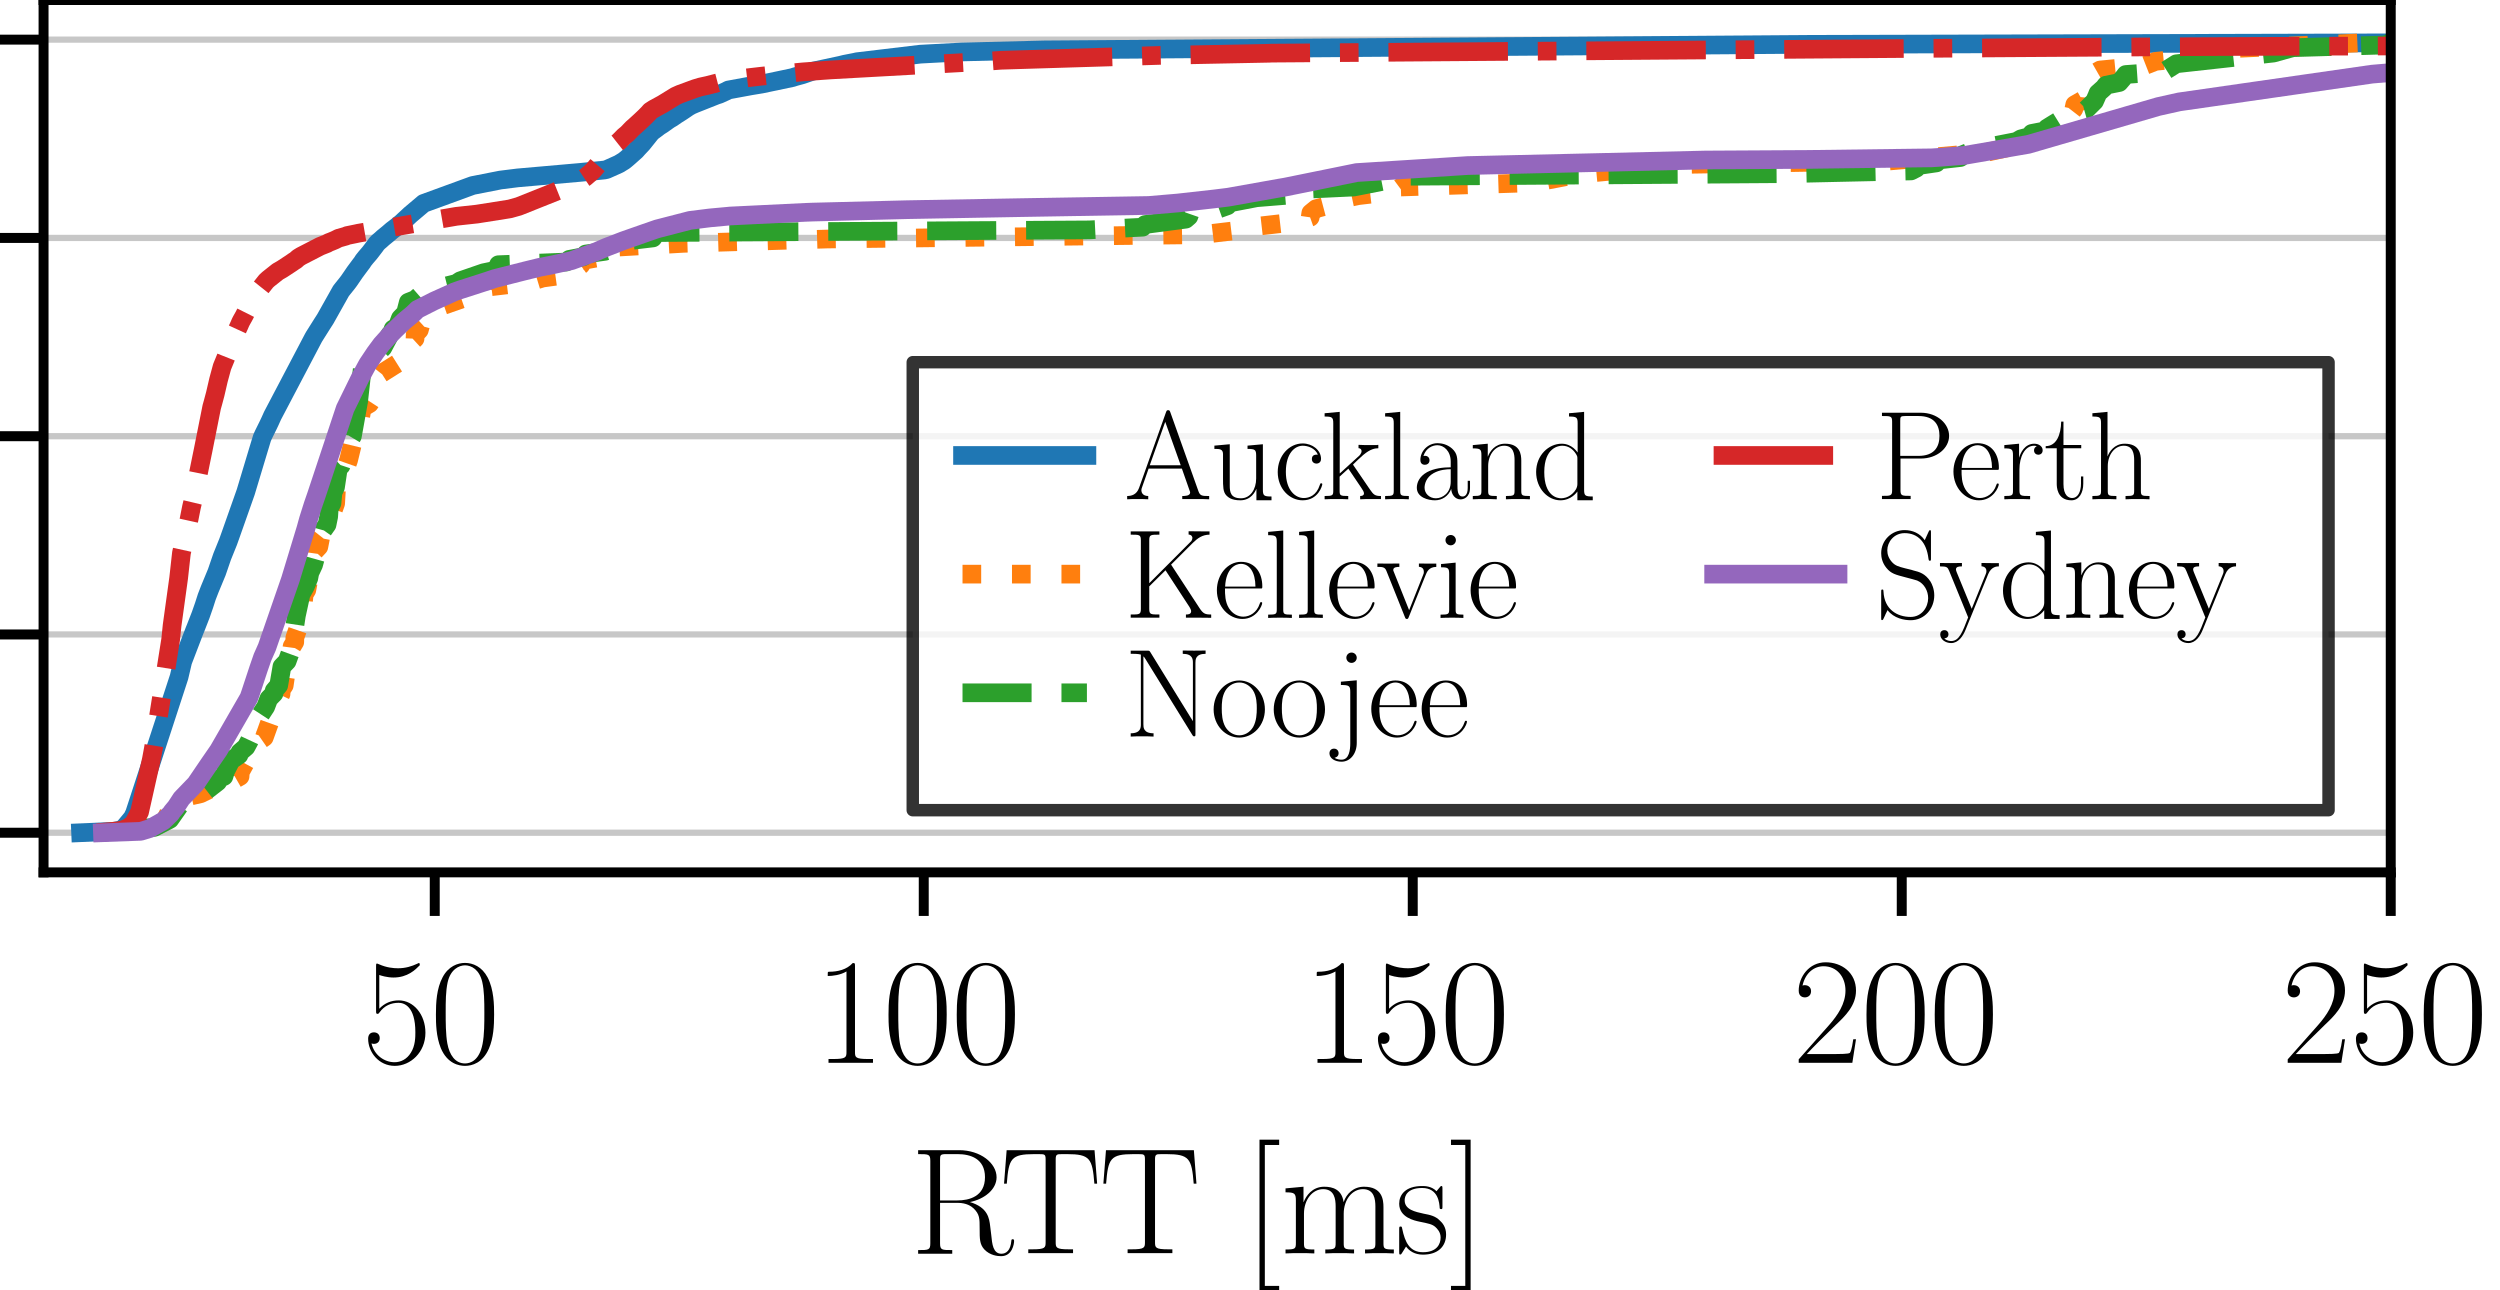 <?xml version="1.0" encoding="utf-8" standalone="no"?>
<!DOCTYPE svg PUBLIC "-//W3C//DTD SVG 1.1//EN"
  "http://www.w3.org/Graphics/SVG/1.1/DTD/svg11.dtd">
<svg xmlns:xlink="http://www.w3.org/1999/xlink" width="200.88pt" height="103.68pt" viewBox="0 0 200.88 103.68" xmlns="http://www.w3.org/2000/svg" version="1.1">
 <defs>
  <style type="text/css">*{stroke-linejoin: round; stroke-linecap: butt}</style>
 </defs>
 <g id="figure_1">
  <g id="patch_1">
   <path d="M 0 103.68 
L 200.88 103.68 
L 200.88 -0 
L 0 -0 
z
" style="fill: #ffffff"/>
  </g>
  <g id="axes_1">
   <g id="patch_2">
    <path d="M 3.5 70.098 
L 192.101 70.098 
L 192.101 -0 
L 3.5 -0 
z
" style="fill: #ffffff"/>
   </g>
   <g id="matplotlib.axis_1">
    <g id="xtick_1">
     <g id="line2d_1">
      <defs>
       <path id="m232fa87a9f" d="M 0 0 
L 0 3.5 
" style="stroke: #000000; stroke-width: 0.8"/>
      </defs>
      <g>
       <use xlink:href="#m232fa87a9f" x="34.933" y="70.098" style="stroke: #000000; stroke-width: 0.8"/>
      </g>
     </g>
     <g id="text_1">
      <!-- 50 -->
      <g transform="translate(29.08 85.4) scale(0.12 -0.12)">
       <defs>
        <path id="CMR17-35" d="M 730 3692 
C 794 3666 1056 3584 1325 3584 
C 1920 3584 2246 3911 2432 4100 
C 2432 4157 2432 4192 2394 4192 
C 2387 4192 2374 4192 2323 4163 
C 2099 4058 1837 3973 1517 3973 
C 1325 3973 1037 3999 723 4139 
C 653 4171 640 4171 634 4171 
C 602 4171 595 4164 595 4037 
L 595 2203 
C 595 2089 595 2057 659 2057 
C 691 2057 704 2070 736 2114 
C 941 2401 1222 2522 1542 2522 
C 1766 2522 2246 2382 2246 1289 
C 2246 1085 2246 715 2054 421 
C 1894 159 1645 25 1370 25 
C 947 25 518 320 403 814 
C 429 807 480 795 506 795 
C 589 795 749 840 749 1038 
C 749 1210 627 1280 506 1280 
C 358 1280 262 1190 262 1011 
C 262 454 704 -128 1382 -128 
C 2042 -128 2669 440 2669 1264 
C 2669 2030 2170 2624 1549 2624 
C 1222 2624 947 2503 730 2274 
L 730 3692 
z
" transform="scale(0.016)"/>
        <path id="CMR17-30" d="M 2688 2025 
C 2688 2416 2682 3080 2413 3591 
C 2176 4039 1798 4198 1466 4198 
C 1158 4198 768 4058 525 3597 
C 269 3118 243 2524 243 2025 
C 243 1661 250 1106 448 619 
C 723 -39 1216 -128 1466 -128 
C 1760 -128 2208 -7 2470 600 
C 2662 1042 2688 1559 2688 2025 
z
M 1466 -26 
C 1056 -26 813 325 723 812 
C 653 1188 653 1738 653 2096 
C 653 2588 653 2997 736 3387 
C 858 3929 1216 4096 1466 4096 
C 1728 4096 2067 3923 2189 3400 
C 2272 3036 2278 2607 2278 2096 
C 2278 1680 2278 1169 2202 792 
C 2067 95 1690 -26 1466 -26 
z
" transform="scale(0.016)"/>
       </defs>
       <use xlink:href="#CMR17-35" transform="scale(0.996)"/>
       <use xlink:href="#CMR17-30" transform="translate(45.69 0) scale(0.996)"/>
      </g>
     </g>
    </g>
    <g id="xtick_2">
     <g id="line2d_2">
      <g>
       <use xlink:href="#m232fa87a9f" x="74.225" y="70.098" style="stroke: #000000; stroke-width: 0.8"/>
      </g>
     </g>
     <g id="text_2">
      <!-- 100 -->
      <g transform="translate(65.446 85.4) scale(0.12 -0.12)">
       <defs>
        <path id="CMR17-31" d="M 1702 4058 
C 1702 4192 1696 4192 1606 4192 
C 1357 3916 979 3827 621 3827 
C 602 3827 570 3827 563 3808 
C 557 3795 557 3782 557 3648 
C 755 3648 1088 3686 1344 3839 
L 1344 461 
C 1344 236 1331 160 781 160 
L 589 160 
L 589 0 
C 896 0 1216 0 1523 0 
C 1830 0 2150 0 2458 0 
L 2458 160 
L 2266 160 
C 1715 160 1702 230 1702 458 
L 1702 4058 
z
" transform="scale(0.016)"/>
       </defs>
       <use xlink:href="#CMR17-31" transform="scale(0.996)"/>
       <use xlink:href="#CMR17-30" transform="translate(45.69 0) scale(0.996)"/>
       <use xlink:href="#CMR17-30" transform="translate(91.381 0) scale(0.996)"/>
      </g>
     </g>
    </g>
    <g id="xtick_3">
     <g id="line2d_3">
      <g>
       <use xlink:href="#m232fa87a9f" x="113.517" y="70.098" style="stroke: #000000; stroke-width: 0.8"/>
      </g>
     </g>
     <g id="text_3">
      <!-- 150 -->
      <g transform="translate(104.737 85.4) scale(0.12 -0.12)">
       <use xlink:href="#CMR17-31" transform="scale(0.996)"/>
       <use xlink:href="#CMR17-35" transform="translate(45.69 0) scale(0.996)"/>
       <use xlink:href="#CMR17-30" transform="translate(91.381 0) scale(0.996)"/>
      </g>
     </g>
    </g>
    <g id="xtick_4">
     <g id="line2d_4">
      <g>
       <use xlink:href="#m232fa87a9f" x="152.809" y="70.098" style="stroke: #000000; stroke-width: 0.8"/>
      </g>
     </g>
     <g id="text_4">
      <!-- 200 -->
      <g transform="translate(144.029 85.4) scale(0.12 -0.12)">
       <defs>
        <path id="CMR17-32" d="M 2669 989 
L 2554 989 
C 2490 536 2438 459 2413 420 
C 2381 369 1920 369 1830 369 
L 602 369 
C 832 619 1280 1072 1824 1597 
C 2214 1967 2669 2402 2669 3035 
C 2669 3790 2067 4224 1395 4224 
C 691 4224 262 3604 262 3030 
C 262 2780 448 2748 525 2748 
C 589 2748 781 2787 781 3010 
C 781 3207 614 3264 525 3264 
C 486 3264 448 3258 422 3245 
C 544 3790 915 4058 1306 4058 
C 1862 4058 2227 3617 2227 3035 
C 2227 2479 1901 2000 1536 1584 
L 262 146 
L 262 0 
L 2515 0 
L 2669 989 
z
" transform="scale(0.016)"/>
       </defs>
       <use xlink:href="#CMR17-32" transform="scale(0.996)"/>
       <use xlink:href="#CMR17-30" transform="translate(45.69 0) scale(0.996)"/>
       <use xlink:href="#CMR17-30" transform="translate(91.381 0) scale(0.996)"/>
      </g>
     </g>
    </g>
    <g id="xtick_5">
     <g id="line2d_5">
      <g>
       <use xlink:href="#m232fa87a9f" x="192.101" y="70.098" style="stroke: #000000; stroke-width: 0.8"/>
      </g>
     </g>
     <g id="text_5">
      <!-- 250 -->
      <g transform="translate(183.321 85.4) scale(0.12 -0.12)">
       <use xlink:href="#CMR17-32" transform="scale(0.996)"/>
       <use xlink:href="#CMR17-35" transform="translate(45.69 0) scale(0.996)"/>
       <use xlink:href="#CMR17-30" transform="translate(91.381 0) scale(0.996)"/>
      </g>
     </g>
    </g>
    <g id="text_6">
     <!-- RTT [ms] -->
     <g transform="translate(73.137 100.691) scale(0.12 -0.12)">
      <defs>
       <path id="CMR17-52" d="M 2509 2146 
C 3117 2268 3629 2676 3629 3186 
C 3629 3785 2950 4326 2054 4326 
L 333 4326 
L 333 4160 
C 774 4160 845 4160 845 3873 
L 845 415 
C 845 128 774 128 333 128 
L 333 -26 
C 518 -26 851 -26 1050 -26 
C 1248 -26 1581 -26 1766 -26 
L 1766 128 
C 1325 128 1254 128 1254 417 
L 1254 2112 
L 2003 2112 
C 2368 2112 2573 1964 2662 1881 
C 2918 1632 2918 1459 2918 1024 
C 2918 595 2918 377 3110 160 
C 3354 -102 3680 -128 3821 -128 
C 4294 -128 4365 396 4365 503 
C 4365 540 4365 585 4307 585 
C 4256 585 4250 547 4250 522 
C 4218 112 4032 -26 3834 -26 
C 3482 -26 3443 375 3405 764 
C 3386 898 3373 993 3360 1133 
C 3322 1452 3270 1917 2509 2146 
z
M 1984 2214 
L 1254 2214 
L 1254 3913 
C 1254 4129 1267 4160 1523 4160 
L 1990 4160 
C 2522 4160 3142 3977 3142 3190 
C 3142 2372 2464 2214 1984 2214 
z
" transform="scale(0.016)"/>
       <path id="CMR17-54" d="M 3981 4326 
L 288 4326 
L 179 2918 
L 294 2918 
C 378 3976 467 4160 1453 4160 
C 1568 4160 1754 4160 1805 4154 
C 1926 4135 1926 4058 1926 3912 
L 1926 459 
C 1926 230 1907 160 1376 160 
L 1197 160 
L 1197 0 
C 1504 0 1824 0 2138 0 
C 2451 0 2771 0 3078 0 
L 3078 160 
L 2899 160 
C 2368 160 2349 230 2349 459 
L 2349 3912 
C 2349 4052 2349 4129 2464 4154 
C 2515 4160 2701 4160 2816 4160 
C 3795 4160 3891 3976 3974 2918 
L 4090 2918 
L 3981 4326 
z
" transform="scale(0.016)"/>
       <path id="CMR17-5b" d="M 1504 -1600 
L 1504 -1377 
L 902 -1377 
L 902 4544 
L 1504 4544 
L 1504 4767 
L 678 4767 
L 678 -1600 
L 1504 -1600 
z
" transform="scale(0.016)"/>
       <path id="CMR17-6d" d="M 4326 1933 
C 4326 2252 4269 2790 3507 2790 
C 3072 2790 2771 2496 2656 2151 
L 2650 2151 
C 2573 2676 2195 2790 1837 2790 
C 1331 2790 1069 2400 973 2144 
L 966 2144 
L 966 2790 
L 211 2720 
L 211 2554 
C 589 2554 646 2515 646 2208 
L 646 428 
C 646 184 621 153 211 153 
L 211 -13 
C 365 0 646 0 813 0 
C 979 0 1267 0 1421 -13 
L 1421 153 
C 1011 153 986 178 986 428 
L 986 1658 
C 986 2247 1344 2688 1792 2688 
C 2266 2688 2317 2266 2317 1958 
L 2317 428 
C 2317 184 2291 153 1882 153 
L 1882 -13 
C 2035 0 2317 0 2483 0 
C 2650 0 2938 0 3091 -13 
L 3091 153 
C 2682 153 2656 178 2656 428 
L 2656 1658 
C 2656 2247 3014 2688 3462 2688 
C 3936 2688 3987 2266 3987 1958 
L 3987 428 
C 3987 184 3962 153 3552 153 
L 3552 -13 
C 3706 0 3987 0 4154 0 
C 4320 0 4608 0 4762 -13 
L 4762 153 
C 4352 153 4326 178 4326 428 
L 4326 1933 
z
" transform="scale(0.016)"/>
       <path id="CMR17-73" d="M 1978 2697 
C 1978 2813 1971 2819 1933 2819 
C 1907 2819 1901 2813 1824 2717 
C 1805 2691 1747 2626 1728 2601 
C 1523 2819 1235 2819 1126 2819 
C 416 2819 160 2447 160 2076 
C 160 1498 813 1365 998 1325 
C 1402 1243 1542 1217 1677 1101 
C 1760 1025 1901 884 1901 654 
C 1901 384 1747 38 1158 38 
C 602 38 403 460 288 1021 
C 269 1110 269 1117 218 1117 
C 166 1117 160 1110 160 983 
L 160 63 
C 160 -51 166 -58 205 -58 
C 237 -58 243 -51 275 0 
C 314 57 410 211 448 276 
C 576 103 800 -64 1158 -64 
C 1792 -64 2131 283 2131 784 
C 2131 1112 1958 1285 1875 1362 
C 1683 1561 1459 1606 1190 1657 
C 838 1735 390 1825 390 2217 
C 390 2383 480 2737 1126 2737 
C 1811 2737 1850 2094 1862 1888 
C 1869 1856 1901 1849 1920 1849 
C 1978 1849 1978 1869 1978 1978 
L 1978 2697 
z
" transform="scale(0.016)"/>
       <path id="CMR17-5d" d="M 915 4767 
L 90 4767 
L 90 4544 
L 691 4544 
L 691 -1377 
L 90 -1377 
L 90 -1600 
L 915 -1600 
L 915 4767 
z
" transform="scale(0.016)"/>
      </defs>
      <use xlink:href="#CMR17-52" transform="scale(0.996)"/>
      <use xlink:href="#CMR17-54" transform="translate(59.984 0) scale(0.996)"/>
      <use xlink:href="#CMR17-54" transform="translate(126.494 0) scale(0.996)"/>
      <use xlink:href="#CMR17-5b" transform="translate(223.08 0) scale(0.996)"/>
      <use xlink:href="#CMR17-6d" transform="translate(247.951 0) scale(0.996)"/>
      <use xlink:href="#CMR17-73" transform="translate(324.87 0) scale(0.996)"/>
      <use xlink:href="#CMR17-5d" transform="translate(360.672 0) scale(0.996)"/>
     </g>
    </g>
   </g>
   <g id="matplotlib.axis_2">
    <g id="ytick_1">
     <g id="line2d_6">
      <path d="M 3.5 66.912 
L 192.101 66.912 
" clip-path="url(#pb5d8cb6d65)" style="fill: none; stroke: #b0b0b0; stroke-opacity: 0.7; stroke-width: 0.5; stroke-linecap: square"/>
     </g>
     <g id="line2d_7">
      <defs>
       <path id="ma630409748" d="M 0 0 
L -3.5 0 
" style="stroke: #000000; stroke-width: 0.8"/>
      </defs>
      <g>
       <use xlink:href="#ma630409748" x="3.5" y="66.912" style="stroke: #000000; stroke-width: 0.8"/>
      </g>
     </g>
    </g>
    <g id="ytick_2">
     <g id="line2d_8">
      <path d="M 3.5 50.98 
L 192.101 50.98 
" clip-path="url(#pb5d8cb6d65)" style="fill: none; stroke: #b0b0b0; stroke-opacity: 0.7; stroke-width: 0.5; stroke-linecap: square"/>
     </g>
     <g id="line2d_9">
      <g>
       <use xlink:href="#ma630409748" x="3.5" y="50.98" style="stroke: #000000; stroke-width: 0.8"/>
      </g>
     </g>
    </g>
    <g id="ytick_3">
     <g id="line2d_10">
      <path d="M 3.5 35.049 
L 192.101 35.049 
" clip-path="url(#pb5d8cb6d65)" style="fill: none; stroke: #b0b0b0; stroke-opacity: 0.7; stroke-width: 0.5; stroke-linecap: square"/>
     </g>
     <g id="line2d_11">
      <g>
       <use xlink:href="#ma630409748" x="3.5" y="35.049" style="stroke: #000000; stroke-width: 0.8"/>
      </g>
     </g>
    </g>
    <g id="ytick_4">
     <g id="line2d_12">
      <path d="M 3.5 19.118 
L 192.101 19.118 
" clip-path="url(#pb5d8cb6d65)" style="fill: none; stroke: #b0b0b0; stroke-opacity: 0.7; stroke-width: 0.5; stroke-linecap: square"/>
     </g>
     <g id="line2d_13">
      <g>
       <use xlink:href="#ma630409748" x="3.5" y="19.118" style="stroke: #000000; stroke-width: 0.8"/>
      </g>
     </g>
    </g>
    <g id="ytick_5">
     <g id="line2d_14">
      <path d="M 3.5 3.186 
L 192.101 3.186 
" clip-path="url(#pb5d8cb6d65)" style="fill: none; stroke: #b0b0b0; stroke-opacity: 0.7; stroke-width: 0.5; stroke-linecap: square"/>
     </g>
     <g id="line2d_15">
      <g>
       <use xlink:href="#ma630409748" x="3.5" y="3.186" style="stroke: #000000; stroke-width: 0.8"/>
      </g>
     </g>
    </g>
   </g>
   <g id="line2d_16">
    <path d="M 6.477 66.911 
L 9.156 66.796 
L 9.553 66.721 
L 9.92 66.575 
L 10.642 65.705 
L 10.818 65.334 
L 14.39 54.392 
L 14.682 53.148 
L 15.645 50.635 
L 15.711 50.479 
L 16.13 49.405 
L 16.399 48.633 
L 16.616 47.959 
L 16.854 47.342 
L 17.419 45.979 
L 17.85 44.725 
L 18.337 43.519 
L 18.524 42.996 
L 19.341 40.681 
L 19.744 39.539 
L 20.72 36.297 
L 21.061 35.171 
L 21.192 34.886 
L 21.56 34.14 
L 21.698 33.848 
L 21.903 33.393 
L 25.169 27.175 
L 25.242 27.045 
L 25.87 26.048 
L 26.144 25.621 
L 27.401 23.38 
L 27.562 23.176 
L 27.899 22.756 
L 28.047 22.559 
L 28.522 21.865 
L 28.955 21.282 
L 29.106 21.084 
L 29.195 20.938 
L 29.399 20.682 
L 29.693 20.341 
L 29.796 20.209 
L 30.158 19.736 
L 30.252 19.599 
L 30.405 19.439 
L 30.572 19.299 
L 30.774 19.116 
L 30.985 18.943 
L 31.186 18.779 
L 31.499 18.509 
L 31.698 18.358 
L 31.902 18.2 
L 32.288 17.885 
L 32.439 17.741 
L 32.728 17.475 
L 32.963 17.254 
L 34.042 16.343 
L 37.976 14.906 
L 40.206 14.467 
L 41.596 14.294 
L 46.616 13.853 
L 48.545 13.663 
L 48.744 13.621 
L 49.727 13.18 
L 50.135 12.931 
L 50.301 12.799 
L 50.517 12.614 
L 51.089 12.105 
L 51.275 11.896 
L 51.607 11.544 
L 52.205 10.798 
L 52.348 10.62 
L 52.988 10.139 
L 53.211 10 
L 53.768 9.605 
L 54.019 9.458 
L 54.34 9.235 
L 54.78 8.956 
L 55.117 8.729 
L 55.301 8.601 
L 55.547 8.462 
L 55.827 8.341 
L 57.57 7.65 
L 57.804 7.575 
L 58.359 7.323 
L 58.527 7.231 
L 60.328 6.899 
L 61.205 6.754 
L 63.667 6.236 
L 63.897 6.162 
L 64.462 6.008 
L 65.282 5.726 
L 67.551 5.24 
L 67.872 5.16 
L 68.723 4.994 
L 68.861 4.96 
L 73.94 4.353 
L 77.258 4.176 
L 83.966 4.008 
L 145.52 3.56 
L 192.174 3.442 
L 192.174 3.442 
" clip-path="url(#pb5d8cb6d65)" style="fill: none; stroke: #1f77b4; stroke-width: 1.5; stroke-linecap: square"/>
   </g>
   <g id="line2d_17">
    <path d="M 12.789 66.564 
L 12.832 66.215 
L 13.289 65.867 
L 13.808 64.822 
L 14.4 64.474 
L 14.598 64.126 
L 16.117 63.778 
L 16.834 63.43 
L 18.475 63.081 
L 18.679 62.733 
L 19.289 62.385 
L 19.309 62.037 
L 19.689 61.34 
L 19.718 60.992 
L 20.38 60.295 
L 20.694 59.947 
L 20.734 59.599 
L 21.234 59.251 
L 21.735 57.858 
L 22.141 57.161 
L 22.357 56.813 
L 22.413 56.117 
L 22.58 55.769 
L 22.608 55.42 
L 22.838 55.072 
L 23.146 52.983 
L 23.379 52.634 
L 23.472 51.938 
L 23.684 51.59 
L 23.69 51.242 
L 23.932 50.545 
L 23.972 49.5 
L 24.162 49.152 
L 24.17 48.804 
L 24.374 48.456 
L 24.439 47.759 
L 24.653 47.411 
L 24.784 46.715 
L 24.948 45.322 
L 25.192 44.973 
L 25.292 44.277 
L 25.62 43.929 
L 25.755 43.232 
L 26.028 42.884 
L 26.168 42.188 
L 26.48 41.839 
L 26.97 40.447 
L 27.051 39.054 
L 27.447 38.705 
L 27.626 38.357 
L 27.643 38.009 
L 28.011 36.964 
L 28.77 33.83 
L 28.982 33.482 
L 29.103 32.786 
L 29.69 32.437 
L 29.916 32.089 
L 30.261 30.696 
L 30.387 30.348 
L 30.66 30 
L 32.317 28.955 
L 32.405 28.259 
L 32.592 27.91 
L 33.349 27.214 
L 33.362 26.866 
L 33.692 26.517 
L 33.787 26.169 
L 34.933 25.125 
L 34.96 24.776 
L 37.945 23.732 
L 39.31 23.383 
L 39.485 23.035 
L 42.46 22.687 
L 43.616 22.339 
L 46.179 21.991 
L 46.189 21.642 
L 46.677 21.294 
L 46.75 20.946 
L 48.669 20.598 
L 48.85 19.901 
L 54.896 19.553 
L 66.482 19.205 
L 96.544 18.856 
L 99.465 18.508 
L 101.219 18.16 
L 104.287 17.812 
L 105.276 17.464 
L 105.327 17.115 
L 105.754 16.767 
L 107.068 16.419 
L 107.484 16.071 
L 109.132 15.722 
L 112.088 15.374 
L 112.559 15.026 
L 123.274 14.678 
L 126.955 13.981 
L 130.707 13.633 
L 130.783 13.285 
L 151.801 12.937 
L 159.621 12.24 
L 161.209 11.892 
L 161.919 11.544 
L 162.911 11.195 
L 164.961 10.847 
L 165.241 10.151 
L 166.369 9.106 
L 166.639 8.758 
L 166.711 8.41 
L 167.322 8.061 
L 167.354 7.713 
L 167.883 6.669 
L 167.888 6.32 
L 168.138 5.972 
L 168.749 5.624 
L 172.318 5.276 
L 173.211 4.927 
L 176.756 4.579 
L 176.816 4.231 
L 179.873 3.883 
L 195.426 3.186 
L 195.426 3.186 
" clip-path="url(#pb5d8cb6d65)" style="fill: none; stroke-dasharray: 1.5,2.475; stroke-dashoffset: 0; stroke: #ff7f0e; stroke-width: 1.5"/>
   </g>
   <g id="line2d_18">
    <path d="M 9.769 66.696 
L 12.406 66.481 
L 13.651 65.835 
L 14.407 64.759 
L 15.704 64.328 
L 15.834 64.113 
L 17.497 62.821 
L 17.53 62.606 
L 17.992 62.391 
L 18.122 61.96 
L 18.569 61.099 
L 19.204 60.668 
L 19.271 60.453 
L 19.77 60.023 
L 20.003 59.592 
L 20.103 59.377 
L 20.472 59.161 
L 20.7 58.516 
L 20.788 57.654 
L 21.352 56.793 
L 21.599 56.147 
L 22.02 55.717 
L 22.03 55.501 
L 22.396 55.071 
L 22.653 53.564 
L 23.07 53.133 
L 23.304 52.487 
L 23.466 51.626 
L 23.551 51.196 
L 23.812 49.473 
L 24.186 47.751 
L 24.543 47.105 
L 24.813 46.459 
L 24.894 46.029 
L 25.195 45.383 
L 25.972 42.584 
L 26.278 42.154 
L 26.41 41.508 
L 26.453 40.862 
L 26.675 40.431 
L 26.759 39.57 
L 26.958 39.14 
L 27.184 37.632 
L 27.407 37.417 
L 28.057 35.48 
L 28.314 35.049 
L 28.816 32.25 
L 28.984 30.743 
L 29.105 29.667 
L 29.279 29.236 
L 30.075 29.021 
L 30.343 28.375 
L 30.763 27.944 
L 31.337 26.868 
L 31.539 26.653 
L 31.584 26.437 
L 31.928 26.222 
L 32.169 25.576 
L 32.586 25.146 
L 32.808 24.285 
L 33.362 24.069 
L 33.854 23.639 
L 34.94 23.208 
L 36.659 22.778 
L 36.984 22.562 
L 38.857 21.916 
L 39.889 21.701 
L 40.052 21.271 
L 45.501 21.055 
L 45.746 20.84 
L 46.869 20.625 
L 47.071 20.409 
L 48.613 20.194 
L 50.479 19.548 
L 50.656 19.333 
L 52.464 19.118 
L 52.758 18.687 
L 87.509 18.472 
L 91.815 18.256 
L 92.017 18.041 
L 95.278 17.611 
L 95.528 17.395 
L 95.603 17.18 
L 97.422 16.965 
L 98.629 16.534 
L 98.724 16.319 
L 100.967 15.888 
L 103.618 15.673 
L 103.825 15.458 
L 104.194 15.242 
L 108.78 15.027 
L 112.058 14.381 
L 112.583 14.166 
L 143.737 13.951 
L 153.554 13.735 
L 153.979 13.52 
L 154.116 13.305 
L 155.592 13.09 
L 155.606 12.874 
L 157.52 12.659 
L 157.664 12.444 
L 158.715 12.013 
L 162.021 11.367 
L 162.394 11.152 
L 163.219 10.937 
L 163.256 10.721 
L 164.365 10.506 
L 164.486 10.291 
L 165.533 9.645 
L 165.576 9.43 
L 166.874 8.999 
L 167.643 8.784 
L 168.297 8.138 
L 168.489 7.707 
L 168.572 7.492 
L 169.054 7.061 
L 169.217 6.846 
L 170.284 6.631 
L 170.653 6.2 
L 170.815 5.985 
L 173.846 5.77 
L 174.873 5.124 
L 182.677 4.263 
L 184.225 3.832 
L 191.616 3.617 
L 192.155 3.402 
L 197.489 3.186 
L 197.489 3.186 
" clip-path="url(#pb5d8cb6d65)" style="fill: none; stroke-dasharray: 5.55,2.4; stroke-dashoffset: 0; stroke: #2ca02c; stroke-width: 1.5"/>
   </g>
   <g id="line2d_19">
    <path d="M 7.793 66.909 
L 9.511 66.757 
L 9.844 66.682 
L 10.22 66.546 
L 10.573 66.297 
L 10.738 66.154 
L 11.214 65.244 
L 12.165 61.01 
L 12.325 60.144 
L 13.715 51.369 
L 13.829 50.25 
L 14.355 46.448 
L 14.578 44.44 
L 14.8 43.427 
L 14.968 42.739 
L 15.191 41.728 
L 15.383 40.757 
L 15.493 40.293 
L 15.646 39.486 
L 16.272 36.408 
L 16.313 36.211 
L 17.012 32.705 
L 17.108 32.364 
L 17.298 31.651 
L 17.56 30.521 
L 17.845 29.472 
L 17.914 29.303 
L 18.103 28.843 
L 18.854 26.951 
L 18.949 26.742 
L 19.216 26.162 
L 19.328 25.902 
L 19.408 25.747 
L 19.607 25.393 
L 19.957 24.696 
L 20.056 24.485 
L 20.21 24.218 
L 20.311 24.056 
L 20.581 23.599 
L 21.386 22.588 
L 21.56 22.428 
L 22.322 21.823 
L 22.673 21.621 
L 23.406 21.14 
L 23.613 20.995 
L 23.758 20.906 
L 23.967 20.72 
L 24.193 20.58 
L 25.731 19.787 
L 26.288 19.566 
L 26.403 19.494 
L 26.603 19.418 
L 26.913 19.289 
L 27.202 19.142 
L 27.787 18.977 
L 27.892 18.928 
L 28.668 18.769 
L 28.79 18.741 
L 36.671 17.382 
L 38.328 17.202 
L 40.85 16.803 
L 40.977 16.782 
L 41.684 16.583 
L 45.934 14.884 
L 46.043 14.805 
L 46.462 14.619 
L 46.597 14.546 
L 46.862 14.361 
L 47.013 14.26 
L 47.503 13.84 
L 47.662 13.683 
L 48.271 12.97 
L 48.39 12.82 
L 49.221 11.776 
L 49.729 11.375 
L 50.137 10.96 
L 50.399 10.744 
L 50.811 10.315 
L 50.998 10.153 
L 51.489 9.703 
L 51.768 9.44 
L 52.087 9.121 
L 52.256 8.929 
L 52.536 8.748 
L 53.231 8.37 
L 54.285 7.721 
L 54.637 7.563 
L 55.857 7.115 
L 56.287 6.986 
L 56.857 6.862 
L 57.98 6.573 
L 59.008 6.374 
L 60.287 6.226 
L 61.093 6.132 
L 62.431 5.989 
L 62.566 5.964 
L 64.508 5.776 
L 64.602 5.769 
L 66.786 5.616 
L 75.563 5.129 
L 79.247 4.929 
L 79.589 4.903 
L 80.436 4.842 
L 93.162 4.453 
L 101.984 4.279 
L 102.169 4.27 
L 155.026 3.883 
L 174.614 3.756 
L 182.059 3.726 
L 192.118 3.695 
L 192.118 3.695 
" clip-path="url(#pb5d8cb6d65)" style="fill: none; stroke-dasharray: 9.6,2.4,1.5,2.4; stroke-dashoffset: 0; stroke: #d62728; stroke-width: 1.5"/>
   </g>
   <g id="line2d_20">
    <path d="M 8.232 66.912 
L 11.303 66.799 
L 12.041 66.575 
L 13.126 65.962 
L 13.715 65.386 
L 13.828 65.217 
L 14.139 64.844 
L 14.583 64.163 
L 15.722 62.982 
L 16.847 61.328 
L 17.567 60.284 
L 20.002 56.056 
L 20.115 55.734 
L 20.781 53.717 
L 21.095 52.811 
L 21.455 51.998 
L 23.335 46.564 
L 24.576 42.483 
L 24.779 41.749 
L 25.154 40.565 
L 25.419 39.801 
L 27.733 32.829 
L 28.946 30.354 
L 29.432 29.455 
L 29.546 29.249 
L 30.147 28.349 
L 30.646 27.674 
L 31.374 26.865 
L 31.757 26.486 
L 32.456 25.817 
L 33.152 25.241 
L 33.292 25.108 
L 33.54 24.865 
L 34.874 24.189 
L 36.518 23.449 
L 37.032 23.269 
L 39.153 22.587 
L 39.747 22.385 
L 42.143 21.777 
L 43.345 21.483 
L 44.426 21.272 
L 45.934 20.94 
L 46.049 20.897 
L 47.932 20.212 
L 48.708 19.873 
L 50.08 19.343 
L 50.279 19.273 
L 50.679 19.132 
L 51.858 18.719 
L 52.799 18.392 
L 55.449 17.708 
L 56.936 17.522 
L 57.052 17.508 
L 58.506 17.374 
L 58.666 17.357 
L 64.715 17.063 
L 65.308 17.041 
L 72.9 16.848 
L 82.028 16.683 
L 92.31 16.51 
L 94.651 16.31 
L 97.504 15.991 
L 98.694 15.844 
L 102.793 15.113 
L 103.22 15.041 
L 104.103 14.863 
L 109.007 13.866 
L 117.927 13.303 
L 122.081 13.205 
L 128.306 13.062 
L 137.03 12.857 
L 145.326 12.81 
L 155.214 12.683 
L 155.704 12.651 
L 157.864 12.485 
L 162.977 11.601 
L 173.427 8.56 
L 174.345 8.356 
L 175.112 8.185 
L 190.592 5.959 
L 192.101 5.831 
L 192.101 5.831 
" clip-path="url(#pb5d8cb6d65)" style="fill: none; stroke: #9467bd; stroke-width: 1.5; stroke-linecap: square"/>
   </g>
   <g id="patch_3">
    <path d="M 3.5 70.098 
L 3.5 -0 
" style="fill: none; stroke: #000000; stroke-width: 0.8; stroke-linejoin: miter; stroke-linecap: square"/>
   </g>
   <g id="patch_4">
    <path d="M 192.101 70.098 
L 192.101 -0 
" style="fill: none; stroke: #000000; stroke-width: 0.8; stroke-linejoin: miter; stroke-linecap: square"/>
   </g>
   <g id="patch_5">
    <path d="M 3.5 70.098 
L 192.101 70.098 
" style="fill: none; stroke: #000000; stroke-width: 0.8; stroke-linejoin: miter; stroke-linecap: square"/>
   </g>
   <g id="patch_6">
    <path d="M 3.5 -0 
L 192.101 -0 
" style="fill: none; stroke: #000000; stroke-width: 0.8; stroke-linejoin: miter; stroke-linecap: square"/>
   </g>
   <g id="legend_1">
    <g id="patch_7">
     <path d="M 73.342 65.1 
L 187.103 65.1 
L 187.103 29.103 
L 73.342 29.103 
z
" style="fill: #ffffff; opacity: 0.8; stroke: #000000; stroke-linejoin: miter"/>
    </g>
    <g id="line2d_21">
     <path d="M 77.34 36.6 
L 82.338 36.6 
L 87.336 36.6 
" style="fill: none; stroke: #1f77b4; stroke-width: 1.5; stroke-linecap: square"/>
    </g>
    <g id="text_7">
     <!-- Auckland -->
     <g transform="translate(90.335 40.099) scale(0.1 -0.1)">
      <defs>
       <path id="CMR17-41" d="M 2323 4378 
C 2291 4461 2278 4480 2214 4480 
C 2150 4480 2138 4461 2106 4378 
L 749 566 
C 627 223 371 153 147 153 
L 147 -13 
C 262 0 518 0 640 0 
C 800 0 1056 0 1210 -13 
L 1210 153 
C 909 153 864 361 864 439 
C 864 497 877 530 890 569 
L 1229 1536 
L 2906 1536 
L 3290 442 
C 3322 365 3322 352 3322 327 
C 3322 153 3046 153 2925 153 
L 2925 0 
C 3110 0 3443 0 3642 0 
C 3808 0 4128 0 4282 -13 
L 4282 153 
C 3942 153 3827 153 3744 387 
L 2323 4378 
z
M 2067 3893 
L 2848 1702 
L 1286 1702 
L 2067 3893 
z
" transform="scale(0.016)"/>
       <path id="CMR17-75" d="M 1882 2693 
L 1882 2528 
C 2259 2528 2317 2489 2317 2186 
L 2317 1032 
C 2317 500 2029 38 1555 38 
C 1030 38 986 348 986 678 
L 986 2763 
L 211 2693 
L 211 2528 
C 467 2528 640 2528 646 2274 
L 646 1058 
C 646 633 646 361 813 183 
C 896 101 1056 -64 1517 -64 
C 2061 -64 2272 377 2323 506 
L 2330 506 
L 2330 -63 
L 3091 -63 
L 3091 128 
C 2714 128 2656 166 2656 473 
L 2656 2763 
L 1882 2693 
z
" transform="scale(0.016)"/>
       <path id="CMR17-63" d="M 2234 2240 
C 2112 2240 1933 2240 1933 2017 
C 1933 1838 2080 1787 2163 1787 
C 2208 1787 2394 1807 2394 2024 
C 2394 2467 1958 2803 1466 2803 
C 787 2803 211 2178 211 1363 
C 211 516 813 -64 1466 -64 
C 2259 -64 2458 677 2458 748 
C 2458 774 2451 793 2406 793 
C 2362 793 2355 787 2330 703 
C 2163 180 1798 51 1523 51 
C 1114 51 621 427 621 1369 
C 621 2338 1094 2688 1472 2688 
C 1722 2688 2093 2573 2234 2240 
z
" transform="scale(0.016)"/>
       <path id="CMR17-6b" d="M 1670 1673 
C 1664 1686 1632 1724 1632 1743 
C 1632 1756 2086 2171 2144 2222 
C 2509 2528 2739 2560 2906 2560 
L 2906 2733 
C 2867 2733 2854 2733 2848 2720 
L 2534 2720 
C 2355 2720 2080 2720 1907 2733 
L 1907 2566 
C 1997 2559 2061 2508 2061 2419 
C 2061 2291 1933 2170 1926 2170 
L 960 1289 
L 960 4396 
L 198 4326 
L 198 4160 
C 576 4160 634 4122 634 3817 
L 634 426 
C 634 184 608 153 198 153 
L 198 -13 
C 352 0 634 0 794 0 
C 954 0 1235 0 1389 -13 
L 1389 153 
C 979 153 954 178 954 428 
L 954 1130 
L 1395 1532 
L 2042 574 
C 2118 459 2182 369 2182 286 
C 2182 172 2067 153 1990 153 
L 1990 -13 
C 2144 0 2419 0 2579 0 
C 2694 0 2931 0 3040 0 
L 3040 153 
C 2739 153 2669 210 2477 491 
L 1670 1673 
z
" transform="scale(0.016)"/>
       <path id="CMR17-6c" d="M 979 4396 
L 218 4326 
L 218 4160 
C 595 4160 653 4122 653 3817 
L 653 426 
C 653 184 627 153 218 153 
L 218 -13 
C 371 0 653 0 813 0 
C 979 0 1261 0 1414 -13 
L 1414 153 
C 1005 153 979 178 979 426 
L 979 4396 
z
" transform="scale(0.016)"/>
       <path id="CMR17-61" d="M 2304 1653 
C 2304 2072 2304 2294 2035 2543 
C 1798 2752 1523 2816 1306 2816 
C 800 2816 435 2407 435 1971 
C 435 1728 627 1728 666 1728 
C 749 1728 896 1778 896 1954 
C 896 2112 774 2181 666 2181 
C 640 2181 608 2174 589 2168 
C 723 2592 1069 2714 1293 2714 
C 1613 2714 1965 2429 1965 1885 
L 1965 1600 
C 1587 1600 1133 1549 774 1357 
C 371 1133 256 813 256 570 
C 256 77 832 -64 1171 -64 
C 1523 -64 1850 139 1990 511 
C 2003 233 2182 -18 2464 -18 
C 2598 -18 2938 70 2938 567 
L 2938 920 
L 2822 920 
L 2822 562 
C 2822 178 2650 128 2566 128 
C 2304 128 2304 458 2304 738 
L 2304 1653 
z
M 1965 870 
C 1965 317 1568 38 1216 38 
C 896 38 646 275 646 570 
C 646 761 730 1100 1101 1305 
C 1408 1478 1760 1504 1965 1504 
L 1965 870 
z
" transform="scale(0.016)"/>
       <path id="CMR17-6e" d="M 2656 1933 
C 2656 2259 2592 2790 1837 2790 
C 1331 2790 1069 2400 973 2144 
L 966 2144 
L 966 2790 
L 211 2720 
L 211 2554 
C 589 2554 646 2515 646 2208 
L 646 428 
C 646 184 621 153 211 153 
L 211 -13 
C 365 0 646 0 813 0 
C 979 0 1267 0 1421 -13 
L 1421 153 
C 1011 153 986 178 986 428 
L 986 1658 
C 986 2247 1344 2688 1792 2688 
C 2266 2688 2317 2266 2317 1958 
L 2317 428 
C 2317 184 2291 153 1882 153 
L 1882 -13 
C 2035 0 2317 0 2483 0 
C 2650 0 2938 0 3091 -13 
L 3091 153 
C 2682 153 2656 178 2656 428 
L 2656 1933 
z
" transform="scale(0.016)"/>
       <path id="CMR17-64" d="M 1869 4326 
L 1869 4160 
C 2246 4160 2304 4122 2304 3820 
L 2304 2345 
C 2278 2377 2016 2790 1498 2790 
C 845 2790 211 2208 211 1364 
C 211 525 806 -64 1434 -64 
C 1978 -64 2259 337 2291 380 
L 2291 -63 
L 3066 -63 
L 3066 128 
C 2688 128 2630 166 2630 473 
L 2630 4396 
L 1869 4326 
z
M 2291 755 
C 2291 563 2176 390 2029 262 
C 1811 70 1594 38 1472 38 
C 1286 38 621 134 621 1356 
C 621 2612 1363 2688 1530 2688 
C 1824 2688 2061 2522 2208 2291 
C 2291 2157 2291 2138 2291 2023 
L 2291 755 
z
" transform="scale(0.016)"/>
      </defs>
      <use xlink:href="#CMR17-41" transform="scale(0.996)"/>
      <use xlink:href="#CMR17-75" transform="translate(69.072 0) scale(0.996)"/>
      <use xlink:href="#CMR17-63" transform="translate(119.968 0) scale(0.996)"/>
      <use xlink:href="#CMR17-6b" transform="translate(157.851 0) scale(0.996)"/>
      <use xlink:href="#CMR17-6c" transform="translate(206.144 0) scale(0.996)"/>
      <use xlink:href="#CMR17-61" transform="translate(231.015 0) scale(0.996)"/>
      <use xlink:href="#CMR17-6e" transform="translate(276.705 0) scale(0.996)"/>
      <use xlink:href="#CMR17-64" transform="translate(327.601 0) scale(0.996)"/>
     </g>
    </g>
    <g id="line2d_22">
     <path d="M 77.34 46.133 
L 82.338 46.133 
L 87.336 46.133 
" style="fill: none; stroke-dasharray: 1.5,2.475; stroke-dashoffset: 0; stroke: #ff7f0e; stroke-width: 1.5"/>
    </g>
    <g id="text_8">
     <!-- Kellevie -->
     <g transform="translate(90.335 49.632) scale(0.1 -0.1)">
      <defs>
       <path id="CMR17-4b" d="M 2362 2675 
L 3469 3782 
C 3699 4006 3942 4186 4301 4186 
L 4301 4352 
C 4173 4352 4013 4352 3885 4352 
C 3712 4352 3411 4352 3245 4358 
L 3245 4192 
C 3411 4180 3437 4065 3437 4019 
C 3437 3975 3411 3905 3386 3867 
L 1261 1738 
L 1261 3900 
C 1261 4186 1331 4186 1773 4186 
L 1773 4352 
C 1587 4352 1248 4352 1050 4352 
C 851 4352 512 4352 326 4352 
L 326 4186 
C 768 4186 838 4186 838 3899 
L 838 446 
C 838 160 768 160 326 160 
L 326 0 
C 512 0 851 0 1050 0 
C 1248 0 1587 0 1773 0 
L 1773 160 
C 1331 160 1261 160 1261 447 
L 1261 1579 
L 2080 2390 
L 3290 537 
C 3328 473 3373 390 3373 326 
C 3373 160 3194 160 3110 160 
L 3110 0 
C 3315 0 3610 0 3821 0 
C 3974 0 4237 0 4384 -6 
L 4384 160 
C 4077 160 3981 198 3789 493 
L 2362 2675 
z
" transform="scale(0.016)"/>
       <path id="CMR17-65" d="M 2438 1472 
C 2464 1498 2464 1511 2464 1576 
C 2464 2238 2118 2816 1389 2816 
C 710 2816 173 2169 173 1383 
C 173 551 781 -64 1459 -64 
C 2176 -64 2458 607 2458 740 
C 2458 784 2419 784 2406 784 
C 2362 784 2355 771 2330 696 
C 2189 265 1837 51 1504 51 
C 1229 51 954 203 781 480 
C 582 803 582 1176 582 1472 
L 2438 1472 
z
M 589 1568 
C 634 2505 1126 2714 1382 2714 
C 1818 2714 2112 2297 2118 1568 
L 589 1568 
z
" transform="scale(0.016)"/>
       <path id="CMR17-76" d="M 2502 2163 
C 2560 2304 2662 2560 3034 2560 
L 3034 2726 
C 2912 2726 2752 2726 2630 2726 
C 2496 2726 2285 2726 2157 2732 
L 2157 2566 
C 2317 2553 2406 2477 2406 2311 
C 2406 2253 2406 2240 2368 2151 
L 1664 377 
L 902 2286 
C 864 2369 864 2381 864 2407 
C 864 2560 1075 2560 1171 2560 
L 1171 2732 
C 1018 2726 736 2726 576 2726 
C 403 2726 205 2726 64 2732 
L 64 2560 
C 307 2560 442 2560 518 2362 
L 1446 44 
C 1485 -51 1491 -64 1549 -64 
C 1606 -64 1613 -51 1651 44 
L 2502 2163 
z
" transform="scale(0.016)"/>
       <path id="CMR17-69" d="M 992 3909 
C 992 4049 877 4170 730 4170 
C 589 4170 467 4056 467 3909 
C 467 3769 582 3648 730 3648 
C 870 3648 992 3763 992 3909 
z
M 243 2706 
L 243 2541 
C 602 2541 653 2502 653 2197 
L 653 427 
C 653 184 627 153 218 153 
L 218 -13 
C 371 0 646 0 806 0 
C 960 0 1222 0 1370 -13 
L 1370 153 
C 992 153 979 191 979 420 
L 979 2776 
L 243 2706 
z
" transform="scale(0.016)"/>
      </defs>
      <use xlink:href="#CMR17-4b" transform="scale(0.996)"/>
      <use xlink:href="#CMR17-65" transform="translate(71.675 0) scale(0.996)"/>
      <use xlink:href="#CMR17-6c" transform="translate(112.16 0) scale(0.996)"/>
      <use xlink:href="#CMR17-6c" transform="translate(137.031 0) scale(0.996)"/>
      <use xlink:href="#CMR17-65" transform="translate(161.903 0) scale(0.996)"/>
      <use xlink:href="#CMR17-76" transform="translate(202.388 0) scale(0.996)"/>
      <use xlink:href="#CMR17-69" transform="translate(250.681 0) scale(0.996)"/>
      <use xlink:href="#CMR17-65" transform="translate(275.552 0) scale(0.996)"/>
     </g>
    </g>
    <g id="line2d_23">
     <path d="M 77.34 55.667 
L 82.338 55.667 
L 87.336 55.667 
" style="fill: none; stroke-dasharray: 5.55,2.4; stroke-dashoffset: 0; stroke: #2ca02c; stroke-width: 1.5"/>
    </g>
    <g id="text_9">
     <!-- Noojee -->
     <g transform="translate(90.335 59.165) scale(0.1 -0.1)">
      <defs>
       <path id="CMR17-4e" d="M 1312 4250 
C 1267 4320 1261 4320 1139 4320 
L 326 4320 
L 326 4160 
L 448 4160 
C 704 4160 819 4129 838 4122 
L 838 610 
C 838 451 838 153 326 153 
L 326 -13 
C 474 0 742 0 902 0 
C 1062 0 1331 0 1478 -13 
L 1478 153 
C 966 153 966 451 966 610 
L 966 4033 
C 1011 3995 1011 3982 1056 3919 
L 3430 76 
C 3475 0 3494 0 3526 0 
C 3590 0 3590 19 3590 139 
L 3590 3705 
C 3590 3863 3590 4160 4102 4160 
L 4102 4326 
C 3955 4320 3686 4320 3526 4320 
C 3366 4320 3098 4320 2950 4326 
L 2950 4160 
C 3462 4160 3462 3862 3462 3703 
L 3462 763 
L 1312 4250 
z
" transform="scale(0.016)"/>
       <path id="CMR17-6f" d="M 2758 1356 
C 2758 2176 2163 2816 1466 2816 
C 768 2816 173 2176 173 1356 
C 173 551 768 -64 1466 -64 
C 2163 -64 2758 551 2758 1356 
z
M 1466 51 
C 1165 51 909 230 762 480 
C 602 767 582 1126 582 1408 
C 582 1677 595 2010 762 2298 
C 890 2509 1139 2714 1466 2714 
C 1754 2714 1997 2554 2150 2330 
C 2349 2029 2349 1607 2349 1408 
C 2349 1158 2336 775 2163 467 
C 1984 173 1709 51 1466 51 
z
" transform="scale(0.016)"/>
       <path id="CMR17-6a" d="M 1165 3963 
C 1165 4103 1050 4224 902 4224 
C 762 4224 640 4110 640 3963 
C 640 3823 755 3702 902 3702 
C 1043 3702 1165 3817 1165 3963 
z
M 365 2754 
L 365 2588 
C 787 2588 838 2543 838 2235 
L 838 -359 
C 838 -678 781 -1178 403 -1178 
C 358 -1178 186 -1178 45 -1082 
C 90 -1075 250 -1031 250 -851 
C 250 -729 166 -621 19 -621 
C -122 -621 -211 -717 -211 -858 
C -211 -1114 70 -1280 397 -1280 
C 838 -1280 1165 -877 1165 -332 
L 1165 2825 
L 365 2754 
z
" transform="scale(0.016)"/>
      </defs>
      <use xlink:href="#CMR17-4e" transform="scale(0.996)"/>
      <use xlink:href="#CMR17-6f" transform="translate(69.072 0) scale(0.996)"/>
      <use xlink:href="#CMR17-6f" transform="translate(117.365 0) scale(0.996)"/>
      <use xlink:href="#CMR17-6a" transform="translate(168.261 0) scale(0.996)"/>
      <use xlink:href="#CMR17-65" transform="translate(195.734 0) scale(0.996)"/>
      <use xlink:href="#CMR17-65" transform="translate(236.22 0) scale(0.996)"/>
     </g>
    </g>
    <g id="line2d_24">
     <path d="M 137.694 36.6 
L 142.692 36.6 
L 147.69 36.6 
" style="fill: none; stroke-dasharray: 9.6,2.4,1.5,2.4; stroke-dashoffset: 0; stroke: #d62728; stroke-width: 1.5"/>
    </g>
    <g id="text_10">
     <!-- Perth -->
     <g transform="translate(150.689 40.099) scale(0.1 -0.1)">
      <defs>
       <path id="CMR17-50" d="M 1267 2042 
L 2291 2042 
C 3117 2042 3718 2578 3718 3184 
C 3718 3791 3130 4352 2291 4352 
L 333 4352 
L 333 4186 
C 774 4186 845 4186 845 3899 
L 845 446 
C 845 160 774 160 333 160 
L 333 0 
C 518 0 858 0 1056 0 
C 1254 0 1594 0 1779 0 
L 1779 160 
C 1338 160 1267 160 1267 446 
L 1267 2042 
z
M 1254 2176 
L 1254 3938 
C 1254 4155 1267 4186 1523 4186 
L 2170 4186 
C 2995 4186 3232 3714 3232 3184 
C 3232 2604 2950 2176 2170 2176 
L 1254 2176 
z
" transform="scale(0.016)"/>
       <path id="CMR17-72" d="M 960 1497 
C 960 2112 1222 2688 1702 2688 
C 1747 2688 1792 2682 1837 2662 
C 1837 2662 1696 2617 1696 2452 
C 1696 2298 1818 2234 1914 2234 
C 1990 2234 2131 2279 2131 2458 
C 2131 2663 1926 2790 1709 2790 
C 1222 2790 1011 2317 947 2093 
L 941 2093 
L 941 2790 
L 198 2720 
L 198 2554 
C 576 2554 634 2515 634 2208 
L 634 428 
C 634 184 608 153 198 153 
L 198 -13 
C 352 0 646 0 813 0 
C 998 0 1325 0 1498 -13 
L 1498 153 
C 1037 153 960 153 960 440 
L 960 1497 
z
" transform="scale(0.016)"/>
       <path id="CMR17-74" d="M 966 2560 
L 1862 2560 
L 1862 2725 
L 966 2725 
L 966 3904 
L 851 3904 
C 838 3245 614 2668 70 2668 
L 70 2560 
L 627 2560 
L 627 771 
C 627 650 627 -64 1370 -64 
C 1747 -64 1965 306 1965 777 
L 1965 1140 
L 1850 1140 
L 1850 783 
C 1850 344 1677 51 1408 51 
C 1222 51 966 178 966 758 
L 966 2560 
z
" transform="scale(0.016)"/>
       <path id="CMR17-68" d="M 2656 1933 
C 2656 2259 2592 2790 1837 2790 
C 1312 2790 1056 2368 979 2157 
L 973 2157 
L 973 4396 
L 211 4326 
L 211 4160 
C 589 4160 646 4122 646 3817 
L 646 426 
C 646 184 621 153 211 153 
L 211 -13 
C 365 0 646 0 813 0 
C 979 0 1267 0 1421 -13 
L 1421 153 
C 1011 153 986 178 986 428 
L 986 1658 
C 986 2247 1344 2688 1792 2688 
C 2266 2688 2317 2266 2317 1958 
L 2317 428 
C 2317 184 2291 153 1882 153 
L 1882 -13 
C 2035 0 2317 0 2483 0 
C 2650 0 2938 0 3091 -13 
L 3091 153 
C 2682 153 2656 178 2656 428 
L 2656 1933 
z
" transform="scale(0.016)"/>
      </defs>
      <use xlink:href="#CMR17-50" transform="scale(0.996)"/>
      <use xlink:href="#CMR17-65" transform="translate(59.984 0) scale(0.996)"/>
      <use xlink:href="#CMR17-72" transform="translate(100.47 0) scale(0.996)"/>
      <use xlink:href="#CMR17-74" transform="translate(135.75 0) scale(0.996)"/>
      <use xlink:href="#CMR17-68" transform="translate(171.031 0) scale(0.996)"/>
     </g>
    </g>
    <g id="line2d_25">
     <path d="M 137.694 46.133 
L 142.692 46.133 
L 147.69 46.133 
" style="fill: none; stroke: #9467bd; stroke-width: 1.5; stroke-linecap: square"/>
    </g>
    <g id="text_11">
     <!-- Sydney -->
     <g transform="translate(150.689 49.632) scale(0.1 -0.1)">
      <defs>
       <path id="CMR17-53" d="M 2803 4290 
C 2803 4404 2797 4411 2758 4411 
C 2720 4411 2707 4385 2682 4328 
L 2490 3907 
C 2246 4257 1875 4416 1472 4416 
C 819 4416 294 3901 294 3253 
C 294 3056 339 2776 557 2510 
C 794 2218 1018 2167 1530 2033 
C 1722 1982 2042 1899 2106 1874 
C 2470 1722 2662 1341 2662 985 
C 2662 527 2336 38 1779 38 
C 1094 38 454 419 410 1311 
C 403 1413 397 1419 352 1419 
C 301 1419 294 1413 294 1285 
L 294 -1 
C 294 -115 301 -122 339 -122 
C 384 -122 397 -90 486 108 
C 493 127 493 140 614 381 
C 934 -39 1472 -128 1779 -128 
C 2477 -128 2970 451 2970 1124 
C 2970 1454 2848 1708 2778 1823 
C 2509 2230 2221 2306 1914 2382 
C 1869 2402 1856 2402 1498 2490 
C 1152 2579 1005 2624 845 2796 
C 666 2992 602 3196 602 3399 
C 602 3812 934 4263 1478 4263 
C 2157 4263 2579 3786 2675 2993 
C 2694 2878 2701 2872 2746 2872 
C 2803 2872 2803 2891 2803 2999 
L 2803 4290 
z
" transform="scale(0.016)"/>
       <path id="CMR17-79" d="M 2496 2197 
C 2656 2586 2944 2586 3034 2586 
L 3034 2752 
C 2912 2752 2752 2752 2630 2752 
C 2496 2752 2285 2752 2157 2758 
L 2157 2592 
C 2400 2573 2406 2394 2406 2343 
C 2406 2280 2394 2248 2362 2171 
L 1664 449 
L 902 2306 
C 870 2382 870 2426 870 2433 
C 870 2573 1018 2586 1171 2586 
L 1171 2758 
C 1018 2752 742 2752 582 2752 
C 410 2752 205 2752 64 2758 
L 64 2586 
C 410 2586 448 2554 531 2350 
L 1485 15 
C 1197 -738 1030 -1178 627 -1178 
C 557 -1178 397 -1159 282 -1044 
C 429 -1031 493 -942 493 -833 
C 493 -725 416 -629 288 -629 
C 147 -629 77 -725 77 -840 
C 77 -1095 339 -1280 627 -1280 
C 998 -1280 1229 -922 1357 -604 
L 2496 2197 
z
" transform="scale(0.016)"/>
      </defs>
      <use xlink:href="#CMR17-53" transform="scale(0.996)"/>
      <use xlink:href="#CMR17-79" transform="translate(50.895 0) scale(0.996)"/>
      <use xlink:href="#CMR17-64" transform="translate(99.188 0) scale(0.996)"/>
      <use xlink:href="#CMR17-6e" transform="translate(150.084 0) scale(0.996)"/>
      <use xlink:href="#CMR17-65" transform="translate(200.979 0) scale(0.996)"/>
      <use xlink:href="#CMR17-79" transform="translate(241.465 0) scale(0.996)"/>
     </g>
    </g>
   </g>
  </g>
 </g>
 <defs>
  <clipPath id="pb5d8cb6d65">
   <rect x="3.5" y="-0" width="188.601" height="70.098"/>
  </clipPath>
 </defs>
</svg>
